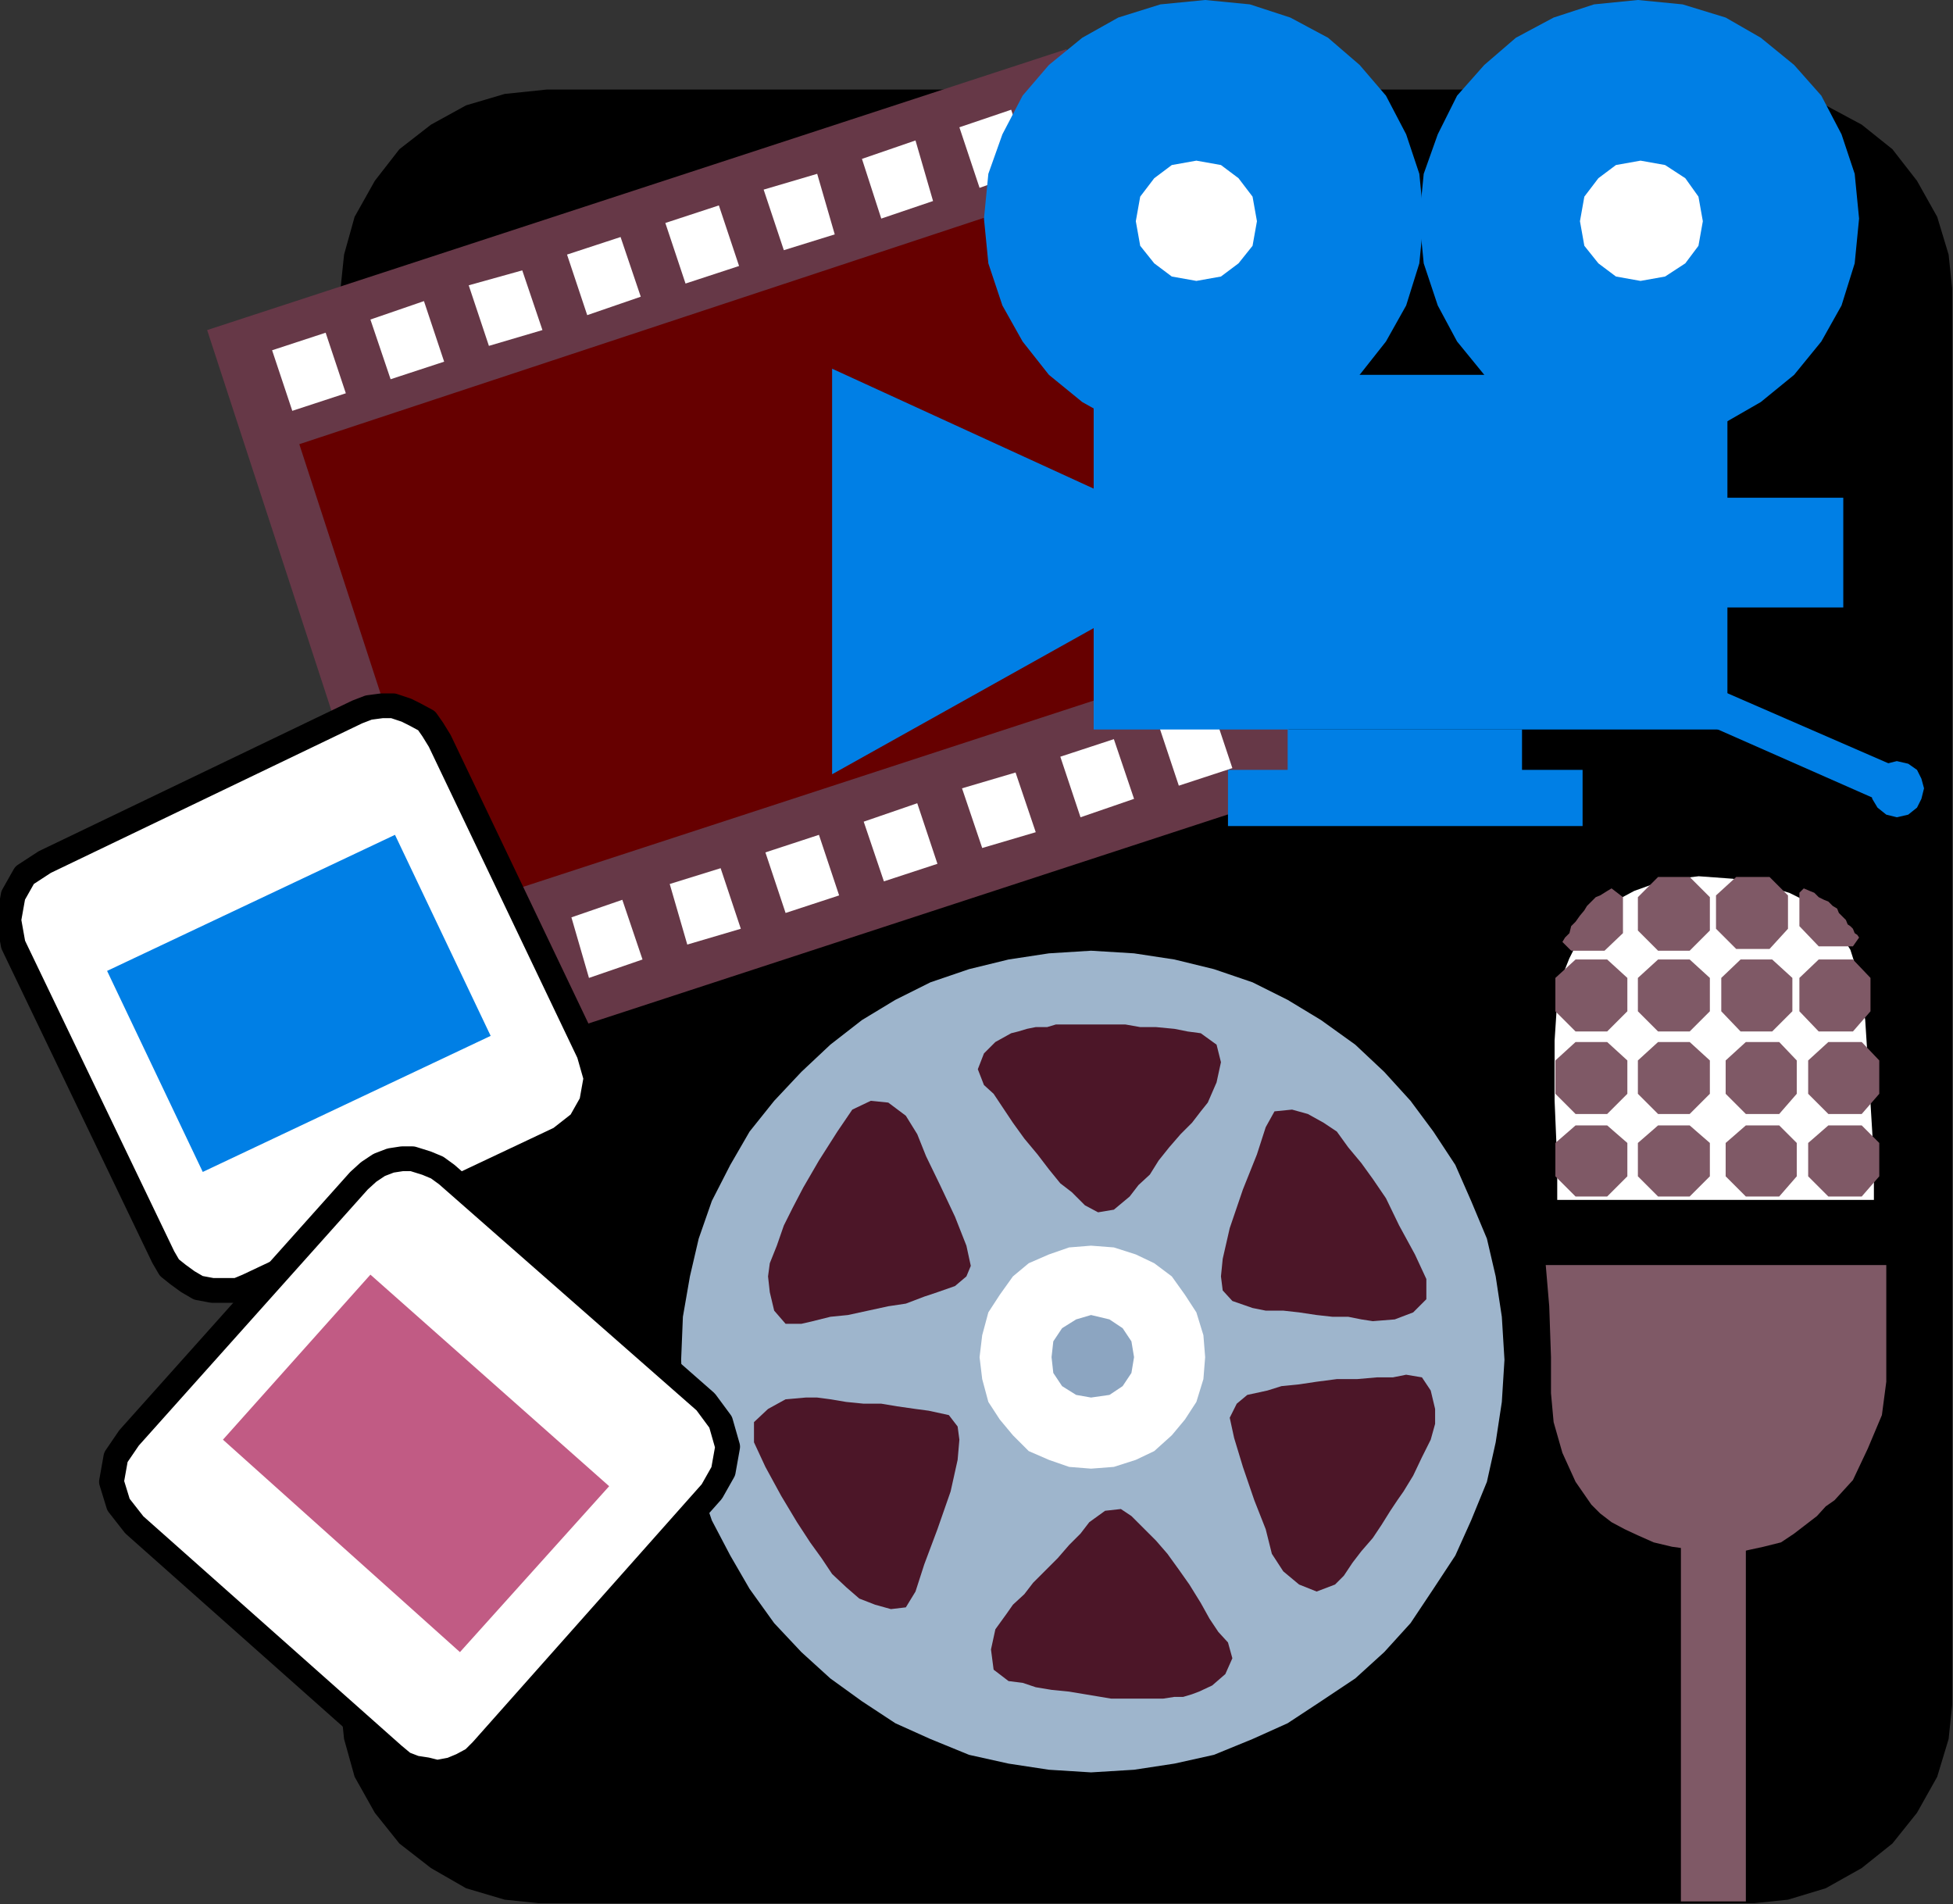 <?xml version="1.0" encoding="UTF-8" standalone="no"?>
<svg
   xmlns:ooo="http://xml.openoffice.org/svg/export"
   xmlns:dc="http://purl.org/dc/elements/1.1/"
   xmlns:cc="http://creativecommons.org/ns#"
   xmlns:rdf="http://www.w3.org/1999/02/22-rdf-syntax-ns#"
   xmlns:svg="http://www.w3.org/2000/svg"
   xmlns="http://www.w3.org/2000/svg"
   xmlns:sodipodi="http://sodipodi.sourceforge.net/DTD/sodipodi-0.dtd"
   xmlns:inkscape="http://www.inkscape.org/namespaces/inkscape"
   version="1.2"
   width="22.25mm"
   height="21.69mm"
   viewBox="0 0 2225 2169"
   preserveAspectRatio="xMidYMid"
   xml:space="preserve"
   id="svg205"
   sodipodi:docname="multimed.svg"
   style="fill-rule:evenodd;stroke-width:28.222;stroke-linejoin:round"
   inkscape:version="0.92.5 (2060ec1f9f, 2020-04-08)"><rect x="0" y="0" width="2225" height="2169" fill="#333333" stroke="none"/><sodipodi:namedview
   pagecolor="#ffffff"
   bordercolor="#666666"
   borderopacity="1"
   objecttolerance="10"
   gridtolerance="10"
   guidetolerance="10"
   inkscape:pageopacity="0"
   inkscape:pageshadow="2"
   inkscape:window-width="664"
   inkscape:window-height="487"
   id="namedview207"
   showgrid="false"
   inkscape:zoom="0.2102413"
   inkscape:cx="42.066143"
   inkscape:cy="40.970077"
   inkscape:window-x="0"
   inkscape:window-y="0"
   inkscape:window-maximized="0"
   inkscape:current-layer="svg205" />
 <defs
   class="ClipPathGroup"
   id="defs8">
  <clipPath
   id="presentation_clip_path"
   clipPathUnits="userSpaceOnUse">
   <rect
   x="0"
   y="0"
   width="21000"
   height="29700"
   id="rect2" />
  </clipPath>
  <clipPath
   id="presentation_clip_path_shrink"
   clipPathUnits="userSpaceOnUse">
   <rect
   x="21"
   y="29"
   width="20958"
   height="29641"
   id="rect5" />
  </clipPath>
 </defs>
 <defs
   class="TextShapeIndex"
   id="defs12">
  <g
   ooo:slide="id1"
   ooo:id-list="id3"
   id="g10" />
 </defs>
 <defs
   class="EmbeddedBulletChars"
   id="defs44">
  <g
   id="bullet-char-template-57356"
   transform="matrix(4.8828125e-4,0,0,-4.8828125e-4,0,0)">
   <path
   d="M 580,1141 1163,571 580,0 -4,571 Z"
   id="path14"
   inkscape:connector-curvature="0" />
  </g>
  <g
   id="bullet-char-template-57354"
   transform="matrix(4.8828125e-4,0,0,-4.8828125e-4,0,0)">
   <path
   d="M 8,1128 H 1137 V 0 H 8 Z"
   id="path17"
   inkscape:connector-curvature="0" />
  </g>
  <g
   id="bullet-char-template-10146"
   transform="matrix(4.8828125e-4,0,0,-4.8828125e-4,0,0)">
   <path
   d="M 174,0 602,739 174,1481 1456,739 Z M 1358,739 309,1346 659,739 Z"
   id="path20"
   inkscape:connector-curvature="0" />
  </g>
  <g
   id="bullet-char-template-10132"
   transform="matrix(4.8828125e-4,0,0,-4.8828125e-4,0,0)">
   <path
   d="M 2015,739 1276,0 H 717 l 543,543 H 174 v 393 h 1086 l -543,545 h 557 z"
   id="path23"
   inkscape:connector-curvature="0" />
  </g>
  <g
   id="bullet-char-template-10007"
   transform="matrix(4.8828125e-4,0,0,-4.8828125e-4,0,0)">
   <path
   d="m 0,-2 c -7,16 -16,29 -25,39 l 381,530 c -94,256 -141,385 -141,387 0,25 13,38 40,38 9,0 21,-2 34,-5 21,4 42,12 65,25 l 27,-13 111,-251 280,301 64,-25 24,25 c 21,-10 41,-24 62,-43 C 886,937 835,863 770,784 769,783 710,716 594,584 L 774,223 c 0,-27 -21,-55 -63,-84 l 16,-20 C 717,90 699,76 672,76 641,76 570,178 457,381 L 164,-76 c -22,-34 -53,-51 -92,-51 -42,0 -63,17 -64,51 -7,9 -10,24 -10,44 0,9 1,19 2,30 z"
   id="path26"
   inkscape:connector-curvature="0" />
  </g>
  <g
   id="bullet-char-template-10004"
   transform="matrix(4.8828125e-4,0,0,-4.8828125e-4,0,0)">
   <path
   d="M 285,-33 C 182,-33 111,30 74,156 52,228 41,333 41,471 c 0,78 14,145 41,201 34,71 87,106 158,106 53,0 88,-31 106,-94 l 23,-176 c 8,-64 28,-97 59,-98 l 735,706 c 11,11 33,17 66,17 42,0 63,-15 63,-46 V 965 c 0,-36 -10,-64 -30,-84 L 442,47 C 390,-6 338,-33 285,-33 Z"
   id="path29"
   inkscape:connector-curvature="0" />
  </g>
  <g
   id="bullet-char-template-9679"
   transform="matrix(4.8828125e-4,0,0,-4.8828125e-4,0,0)">
   <path
   d="M 813,0 C 632,0 489,54 383,161 276,268 223,411 223,592 c 0,181 53,324 160,431 106,107 249,161 430,161 179,0 323,-54 432,-161 108,-107 162,-251 162,-431 0,-180 -54,-324 -162,-431 C 1136,54 992,0 813,0 Z"
   id="path32"
   inkscape:connector-curvature="0" />
  </g>
  <g
   id="bullet-char-template-8226"
   transform="matrix(4.8828125e-4,0,0,-4.8828125e-4,0,0)">
   <path
   d="m 346,457 c -73,0 -137,26 -191,78 -54,51 -81,114 -81,188 0,73 27,136 81,188 54,52 118,78 191,78 73,0 134,-26 185,-79 51,-51 77,-114 77,-187 0,-75 -25,-137 -76,-188 -50,-52 -112,-78 -186,-78 z"
   id="path35"
   inkscape:connector-curvature="0" />
  </g>
  <g
   id="bullet-char-template-8211"
   transform="matrix(4.8828125e-4,0,0,-4.8828125e-4,0,0)">
   <path
   d="M -4,459 H 1135 V 606 H -4 Z"
   id="path38"
   inkscape:connector-curvature="0" />
  </g>
  <g
   id="bullet-char-template-61548"
   transform="matrix(4.8828125e-4,0,0,-4.8828125e-4,0,0)">
   <path
   d="m 173,740 c 0,163 58,303 173,419 116,115 255,173 419,173 163,0 302,-58 418,-173 116,-116 174,-256 174,-419 0,-163 -58,-303 -174,-418 C 1067,206 928,148 765,148 601,148 462,206 346,322 231,437 173,577 173,740 Z"
   id="path41"
   inkscape:connector-curvature="0" />
  </g>
 </defs>
 <g
   id="g49"
   transform="translate(-9387,-13765)">
  <g
   id="id2"
   class="Master_Slide">
   <g
   id="bg-id2"
   class="Background" />
   <g
   id="bo-id2"
   class="BackgroundObjects" />
  </g>
 </g>
 <g
   class="SlideGroup"
   id="g203"
   transform="translate(-9387,-13765)">
  <g
   id="g201">
   <g
   id="container-id1">
    <g
   id="id1"
   class="Slide"
   clip-path="url(#presentation_clip_path)">
     <g
   class="Page"
   id="g197">
      <g
   class="Graphic"
   id="g195">
       <g
   id="id3">
        <rect
   class="BoundingBox"
   x="9387"
   y="13765"
   width="2225"
   height="2169"
   id="rect51"
   style="fill:none;stroke:none" />
        <defs
   id="defs56">
         <clipPath
   id="clip_path_1"
   clipPathUnits="userSpaceOnUse">
          <path
   d="m 9387,13765 h 2224 v 2168 H 9387 Z"
   id="path53"
   inkscape:connector-curvature="0" />
         </clipPath>
        </defs>
        <g
   clip-path="url(#clip_path_1)"
   id="g192">
         <path
   d="m 11376,15934 48,-5 43,-13 41,-23 35,-28 28,-35 23,-41 13,-43 5,-48 v -1595 l -5,-48 -13,-43 -23,-41 -28,-36 -35,-28 -41,-22 -43,-13 -48,-5 h -1366 l -48,5 -44,13 -40,22 -36,28 -28,36 -23,41 -12,43 -5,48 v 1595 l 5,48 12,43 23,41 28,35 36,28 40,23 44,13 48,5 z"
   id="path58"
   inkscape:connector-curvature="0"
   style="fill:#000000;stroke:none" />
         <path
   d="m 10877,14663 -275,-842 -979,320 275,842 z"
   id="path60"
   inkscape:connector-curvature="0"
   style="fill:#663847;stroke:none" />
         <path
   d="m 10765,14520 -175,-534 -862,285 173,531 z"
   id="path62"
   inkscape:connector-curvature="0"
   style="fill:#660000;stroke:none" />
         <path
   d="m 10005,14141 -23,-68 -61,17 23,69 z"
   id="path64"
   inkscape:connector-curvature="0"
   style="fill:#ffffff;stroke:none" />
         <path
   d="m 9893,14177 -23,-69 -61,21 23,68 z"
   id="path66"
   inkscape:connector-curvature="0"
   style="fill:#ffffff;stroke:none" />
         <path
   d="m 9781,14213 -23,-69 -61,20 23,69 z"
   id="path68"
   inkscape:connector-curvature="0"
   style="fill:#ffffff;stroke:none" />
         <path
   d="m 10117,14103 -23,-68 -61,20 23,69 z"
   id="path70"
   inkscape:connector-curvature="0"
   style="fill:#ffffff;stroke:none" />
         <path
   d="m 10229,14068 -23,-69 -61,20 23,69 z"
   id="path72"
   inkscape:connector-curvature="0"
   style="fill:#ffffff;stroke:none" />
         <path
   d="m 10338,14032 -20,-69 -61,18 23,69 z"
   id="path74"
   inkscape:connector-curvature="0"
   style="fill:#ffffff;stroke:none" />
         <path
   d="m 10450,13994 -20,-69 -61,21 22,68 z"
   id="path76"
   inkscape:connector-curvature="0"
   style="fill:#ffffff;stroke:none" />
         <path
   d="m 10562,13958 -23,-68 -59,20 23,69 z"
   id="path78"
   inkscape:connector-curvature="0"
   style="fill:#ffffff;stroke:none" />
         <path
   d="m 10231,14823 -23,-69 -58,18 20,69 z"
   id="path80"
   inkscape:connector-curvature="0"
   style="fill:#ffffff;stroke:none" />
         <path
   d="m 10119,14858 -23,-68 -58,20 20,69 z"
   id="path82"
   inkscape:connector-curvature="0"
   style="fill:#ffffff;stroke:none" />
         <path
   d="m 10007,14894 -22,-69 -59,21 23,68 z"
   id="path84"
   inkscape:connector-curvature="0"
   style="fill:#ffffff;stroke:none" />
         <path
   d="m 10343,14785 -23,-69 -61,20 23,69 z"
   id="path86"
   inkscape:connector-curvature="0"
   style="fill:#ffffff;stroke:none" />
         <path
   d="m 10455,14749 -23,-69 -61,21 23,68 z"
   id="path88"
   inkscape:connector-curvature="0"
   style="fill:#ffffff;stroke:none" />
         <path
   d="m 10567,14713 -23,-68 -61,18 23,68 z"
   id="path90"
   inkscape:connector-curvature="0"
   style="fill:#ffffff;stroke:none" />
         <path
   d="m 10679,14675 -23,-68 -61,20 23,69 z"
   id="path92"
   inkscape:connector-curvature="0"
   style="fill:#ffffff;stroke:none" />
         <path
   d="m 10791,14640 -23,-69 -61,20 23,69 z"
   id="path94"
   inkscape:connector-curvature="0"
   style="fill:#ffffff;stroke:none" />
         <path
   d="m 10760,14266 51,-5 46,-15 43,-23 36,-31 30,-38 23,-41 15,-48 5,-51 -5,-51 -15,-45 -23,-44 -30,-35 -36,-31 -43,-23 -46,-15 -51,-5 -51,5 -48,15 -41,23 -38,31 -30,35 -23,44 -16,45 -5,51 5,51 16,48 23,41 30,38 38,31 41,23 48,15 z"
   id="path96"
   inkscape:connector-curvature="0"
   style="fill:#007fe5;stroke:none" />
         <path
   d="m 11253,14266 51,-5 49,-15 40,-23 38,-31 31,-38 23,-41 15,-48 5,-51 -5,-51 -15,-45 -23,-44 -31,-35 -38,-31 -40,-23 -49,-15 -51,-5 -50,5 -46,15 -43,23 -36,31 -31,35 -22,44 -16,45 -5,51 5,51 16,48 22,41 31,38 36,31 43,23 46,15 z"
   id="path98"
   inkscape:connector-curvature="0"
   style="fill:#007fe5;stroke:none" />
         <path
   d="m 11256,14085 28,-5 23,-15 15,-20 5,-28 -5,-28 -15,-21 -23,-15 -28,-5 -28,5 -20,15 -16,21 -5,28 5,28 16,20 20,15 z"
   id="path100"
   inkscape:connector-curvature="0"
   style="fill:#ffffff;stroke:none" />
         <path
   d="m 10750,14085 28,-5 20,-15 16,-20 5,-28 -5,-28 -16,-21 -20,-15 -28,-5 -28,5 -20,15 -16,21 -5,28 5,28 16,20 20,15 z"
   id="path102"
   inkscape:connector-curvature="0"
   style="fill:#ffffff;stroke:none" />
         <path
   d="m 11355,14596 v -404 h -722 v 404 z"
   id="path104"
   inkscape:connector-curvature="0"
   style="fill:#007fe5;stroke:none" />
         <path
   d="m 10335,14185 v 462 l 349,-195 v -107 z"
   id="path106"
   inkscape:connector-curvature="0"
   style="fill:#007fe5;stroke:none" />
         <path
   d="m 11121,14647 v -51 h -267 v 51 z"
   id="path108"
   inkscape:connector-curvature="0"
   style="fill:#007fe5;stroke:none" />
         <path
   d="m 11190,14706 v -64 h -404 v 64 z"
   id="path110"
   inkscape:connector-curvature="0"
   style="fill:#007fe5;stroke:none" />
         <path
   d="m 11487,14457 v -125 h -139 v 125 z"
   id="path112"
   inkscape:connector-curvature="0"
   style="fill:#007fe5;stroke:none" />
         <path
   d="m 11548,14696 13,-3 10,-8 5,-10 3,-12 -3,-11 -5,-10 -10,-7 -13,-3 -12,3 -10,7 -6,10 -2,11 2,12 6,10 10,8 z"
   id="path114"
   inkscape:connector-curvature="0"
   style="fill:#007fe5;stroke:none" />
         <path
   d="m 11335,14546 -18,38 229,101 28,-35 z"
   id="path116"
   inkscape:connector-curvature="0"
   style="fill:#007fe5;stroke:none" />
         <path
   d="m 10630,15784 49,-3 46,-7 45,-10 44,-18 40,-18 38,-25 39,-26 33,-30 30,-33 26,-39 25,-38 18,-40 18,-44 10,-45 7,-46 3,-48 -3,-49 -7,-46 -10,-43 -18,-43 -18,-41 -25,-38 -26,-35 -30,-33 -33,-31 -39,-28 -38,-23 -40,-20 -44,-15 -45,-11 -46,-7 -49,-3 -48,3 -46,7 -45,11 -44,15 -40,20 -38,23 -36,28 -33,31 -31,33 -28,35 -22,38 -21,41 -15,43 -10,43 -8,46 -2,49 2,48 8,46 10,45 15,44 21,40 22,38 28,39 31,33 33,30 36,26 38,25 40,18 44,18 45,10 46,7 z"
   id="path118"
   inkscape:connector-curvature="0"
   style="fill:#9eb5cc;stroke:none" />
         <path
   d="m 10630,15438 26,-2 25,-8 21,-10 20,-18 15,-18 13,-20 8,-26 2,-25 -2,-25 -8,-26 -13,-20 -15,-21 -20,-15 -21,-10 -25,-8 -26,-2 -25,2 -23,8 -23,10 -18,15 -15,21 -13,20 -7,26 -3,25 3,25 7,26 13,20 15,18 18,18 23,10 23,8 z"
   id="path120"
   inkscape:connector-curvature="0"
   style="fill:#ffffff;stroke:none" />
         <path
   d="m 10630,15357 21,-3 15,-10 10,-15 3,-18 -3,-18 -10,-15 -15,-10 -21,-5 -17,5 -16,10 -10,15 -2,18 2,18 10,15 16,10 z"
   id="path122"
   inkscape:connector-curvature="0"
   style="fill:#8ca5c1;stroke:none" />
         <path
   d="m 10608,15123 15,15 15,8 18,-3 18,-15 10,-13 13,-12 10,-16 12,-15 13,-15 13,-13 10,-13 8,-10 10,-23 5,-23 -5,-20 -18,-13 -15,-2 -15,-3 -21,-2 h -18 l -17,-3 h -18 -15 -13 -10 -11 -12 l -10,3 h -13 l -10,2 -10,3 -8,2 -18,10 -13,13 -7,18 7,18 11,10 10,15 12,18 13,18 15,18 13,17 13,16 z"
   id="path124"
   inkscape:connector-curvature="0"
   style="fill:#4c1628;stroke:none" />
         <path
   d="m 10455,15237 20,-7 13,-11 5,-12 -5,-23 -13,-33 -17,-36 -16,-33 -10,-25 -13,-21 -20,-15 -20,-2 -21,10 -17,25 -21,33 -18,31 -12,23 -10,20 -8,23 -8,20 -2,15 2,18 5,21 13,15 h 18 l 13,-3 20,-5 20,-2 23,-5 23,-5 20,-3 21,-8 z"
   id="path126"
   inkscape:connector-curvature="0"
   style="fill:#4c1628;stroke:none" />
         <path
   d="m 10478,15428 2,-23 -2,-15 -10,-13 -23,-5 -15,-2 -21,-3 -18,-3 h -20 l -20,-2 -18,-3 -15,-2 h -13 l -23,2 -20,11 -16,15 v 23 l 13,28 18,33 18,30 15,23 13,18 12,18 16,15 15,13 18,7 18,5 17,-2 11,-18 10,-31 15,-40 15,-43 z"
   id="path128"
   inkscape:connector-curvature="0"
   style="fill:#4c1628;stroke:none" />
         <path
   d="m 10691,15507 -15,-15 -12,-8 -18,2 -18,13 -10,13 -13,13 -13,15 -15,15 -13,13 -10,13 -13,12 -7,10 -13,18 -5,23 3,23 17,13 16,2 15,5 18,3 20,2 18,3 18,3 12,2 h 13 10 13 10 13 l 13,-2 h 10 l 10,-3 8,-3 15,-7 15,-13 8,-18 -5,-18 -11,-12 -10,-15 -10,-18 -13,-21 -12,-17 -13,-18 -13,-15 z"
   id="path130"
   inkscape:connector-curvature="0"
   style="fill:#4c1628;stroke:none" />
         <path
   d="m 10831,15349 -23,5 -12,10 -8,16 5,23 10,33 13,38 13,33 7,28 13,20 18,15 20,8 21,-8 10,-10 10,-15 10,-13 13,-15 10,-15 10,-16 8,-12 7,-10 11,-18 10,-21 10,-20 5,-18 v -17 l -5,-21 -10,-15 -18,-3 -15,3 h -18 l -23,2 h -23 l -23,3 -20,3 -20,2 z"
   id="path132"
   inkscape:connector-curvature="0"
   style="fill:#4c1628;stroke:none" />
         <path
   d="m 10780,15199 -2,20 2,16 11,12 23,8 15,3 h 20 l 18,2 20,3 18,2 h 18 l 15,3 13,2 25,-2 21,-8 15,-15 v -23 l -13,-28 -18,-33 -15,-31 -15,-22 -13,-18 -15,-18 -13,-18 -15,-10 -18,-10 -18,-5 -20,2 -10,18 -10,31 -16,40 -15,44 z"
   id="path134"
   inkscape:connector-curvature="0"
   style="fill:#4c1628;stroke:none" />
         <path
   d="m 9438,14747 -23,15 -13,23 -5,28 5,28 171,356 7,12 10,8 11,8 12,7 16,3 h 12 16 l 12,-5 356,-168 23,-18 13,-23 5,-28 -8,-28 -170,-356 -8,-13 -7,-10 -13,-7 -10,-5 -15,-5 h -13 l -15,2 -13,5 z"
   id="path136"
   inkscape:connector-curvature="0"
   style="fill:#ffffff;stroke:none" />
         <path
   d="m 9438,14747 v 0 l -23,15 -13,23 -5,28 5,28 171,356 v 0 l 7,12 10,8 11,8 12,7 16,3 h 12 16 l 12,-5 356,-168 v 0 l 23,-18 13,-23 5,-28 -8,-28 -170,-356 v 0 l -8,-13 -7,-10 -13,-7 -10,-5 -15,-5 h -13 l -15,2 -13,5 z"
   id="path138"
   inkscape:connector-curvature="0"
   style="fill:none;stroke:#000000" />
         <path
   d="m 9946,14945 -109,-229 -328,155 109,229 z"
   id="path140"
   inkscape:connector-curvature="0"
   style="fill:#007fe5;stroke:none" />
         <path
   d="m 9896,15103 -11,-8 -12,-5 -16,-5 h -12 l -13,2 -13,5 -12,8 -11,10 -262,293 -15,22 -5,28 8,26 18,23 295,262 12,10 13,5 13,2 12,3 16,-3 12,-5 13,-7 10,-10 262,-295 13,-23 5,-28 -8,-28 -17,-23 z"
   id="path142"
   inkscape:connector-curvature="0"
   style="fill:#ffffff;stroke:none" />
         <path
   d="m 9896,15103 v 0 l -11,-8 -12,-5 -16,-5 h -12 l -13,2 -13,5 -12,8 -11,10 -262,293 v 0 l -15,22 -5,28 8,26 18,23 295,262 v 0 l 12,10 13,5 13,2 12,3 16,-3 12,-5 13,-7 10,-10 262,-295 v 0 l 13,-23 5,-28 -8,-28 -17,-23 z"
   id="path144"
   inkscape:connector-curvature="0"
   style="fill:none;stroke:#000000" />
         <path
   d="m 9911,15647 170,-189 -272,-241 -168,188 z"
   id="path146"
   inkscape:connector-curvature="0"
   style="fill:#c15b84;stroke:none" />
         <path
   d="m 11376,15931 v -434 h -74 v 434 z"
   id="path148"
   inkscape:connector-curvature="0"
   style="fill:#7f5966;stroke:none" />
         <path
   d="m 11322,14749 41,3 35,7 33,10 26,13 23,18 15,20 13,21 7,22 8,54 8,79 2,81 3,69 v 48 51 51 43 l -5,38 -16,38 -17,36 -21,23 -10,7 -10,11 -13,10 -13,10 -15,10 -20,5 -23,5 h -31 l -28,-2 -22,-3 -21,-5 -18,-8 -15,-7 -15,-8 -13,-10 -10,-10 -18,-26 -15,-33 -10,-35 -3,-33 v -41 l -2,-58 -5,-59 v -48 -56 l -3,-71 v -69 l 3,-46 5,-28 10,-25 13,-26 17,-23 23,-20 28,-15 36,-13 z"
   id="path150"
   inkscape:connector-curvature="0"
   style="fill:#7f5966;stroke:none" />
         <path
   d="m 11147,15146 h 35 46 56 58 59 56 46 33 v -61 l -5,-82 -5,-78 -11,-62 -7,-22 -13,-21 -15,-20 -23,-18 -26,-13 -33,-10 -35,-7 -41,-3 -43,5 -36,13 -28,15 -23,20 -17,23 -13,26 -10,25 -5,28 -3,46 v 69 l 3,71 z"
   id="path152"
   inkscape:connector-curvature="0"
   style="fill:#ffffff;stroke:none" />
         <path
   d="m 11147,15146 v 0 h 35 46 56 58 59 56 46 33 v 0 -61 l -5,-82 -5,-78 -11,-62 v 0 l -7,-22 -13,-21 -15,-20 -23,-18 -26,-13 -33,-10 -35,-7 -41,-3 v 0 l -43,5 -36,13 -28,15 -23,20 -17,23 -13,26 -10,25 -5,28 v 0 l -3,46 v 69 l 3,71 z"
   id="path154"
   inkscape:connector-curvature="0"
   style="fill:none;stroke:#000000" />
         <path
   d="m 11536,15192 v -44 h -389 v 44 z"
   id="path156"
   inkscape:connector-curvature="0"
   style="fill:#000000;stroke:none" />
         <path
   d="m 11536,15192 v -44 h -389 v 44 z"
   id="path158"
   inkscape:connector-curvature="0"
   style="fill:none;stroke:#000000" />
         <path
   d="m 11276,14848 -23,-23 v -38 l 23,-23 h 36 l 23,23 v 38 l -23,23 z"
   id="path160"
   inkscape:connector-curvature="0"
   style="fill:#7f5966;stroke:none" />
         <path
   d="m 11365,14846 -23,-23 v -38 l 23,-21 h 38 l 21,21 v 38 l -21,23 z"
   id="path162"
   inkscape:connector-curvature="0"
   style="fill:#7f5966;stroke:none" />
         <path
   d="m 11370,14940 -22,-23 v -38 l 22,-21 h 36 l 23,21 v 38 l -23,23 z"
   id="path164"
   inkscape:connector-curvature="0"
   style="fill:#7f5966;stroke:none" />
         <path
   d="m 11376,15034 -23,-23 v -38 l 23,-21 h 38 l 20,21 v 38 l -20,23 z"
   id="path166"
   inkscape:connector-curvature="0"
   style="fill:#7f5966;stroke:none" />
         <path
   d="m 11376,15128 -23,-23 v -38 l 23,-20 h 38 l 20,20 v 38 l -20,23 z"
   id="path168"
   inkscape:connector-curvature="0"
   style="fill:#7f5966;stroke:none" />
         <path
   d="m 11276,15128 -23,-23 v -38 l 23,-20 h 36 l 23,20 v 38 l -23,23 z"
   id="path170"
   inkscape:connector-curvature="0"
   style="fill:#7f5966;stroke:none" />
         <path
   d="m 11276,15034 -23,-23 v -38 l 23,-21 h 36 l 23,21 v 38 l -23,23 z"
   id="path172"
   inkscape:connector-curvature="0"
   style="fill:#7f5966;stroke:none" />
         <path
   d="m 11276,14940 -23,-23 v -38 l 23,-21 h 36 l 23,21 v 38 l -23,23 z"
   id="path174"
   inkscape:connector-curvature="0"
   style="fill:#7f5966;stroke:none" />
         <path
   d="m 11182,14940 -23,-23 v -38 l 23,-21 h 36 l 23,21 v 38 l -23,23 z"
   id="path176"
   inkscape:connector-curvature="0"
   style="fill:#7f5966;stroke:none" />
         <path
   d="m 11182,15034 -23,-23 v -38 l 23,-21 h 36 l 23,21 v 38 l -23,23 z"
   id="path178"
   inkscape:connector-curvature="0"
   style="fill:#7f5966;stroke:none" />
         <path
   d="m 11182,15128 -23,-23 v -38 l 23,-20 h 36 l 23,20 v 38 l -23,23 z"
   id="path180"
   inkscape:connector-curvature="0"
   style="fill:#7f5966;stroke:none" />
         <path
   d="m 11470,15128 -23,-23 v -38 l 23,-20 h 38 l 20,20 v 38 l -20,23 z"
   id="path182"
   inkscape:connector-curvature="0"
   style="fill:#7f5966;stroke:none" />
         <path
   d="m 11470,15034 -23,-23 v -38 l 23,-21 h 38 l 20,21 v 38 l -20,23 z"
   id="path184"
   inkscape:connector-curvature="0"
   style="fill:#7f5966;stroke:none" />
         <path
   d="m 11459,14940 -22,-23 v -38 l 22,-21 h 39 l 20,21 v 38 l -20,23 z"
   id="path186"
   inkscape:connector-curvature="0"
   style="fill:#7f5966;stroke:none" />
         <path
   d="m 11505,14833 -7,10 h -39 l -22,-23 v -38 l 5,-5 7,3 5,2 5,5 6,3 5,2 5,5 5,3 2,5 3,3 5,5 2,5 3,2 3,3 2,5 3,2 z"
   id="path188"
   inkscape:connector-curvature="0"
   style="fill:#7f5966;stroke:none" />
         <path
   d="m 11167,14838 10,10 h 38 l 21,-20 v -41 l -13,-10 -5,3 -8,5 -5,2 -5,5 -5,5 -3,5 -5,6 -5,7 -5,5 -2,8 -5,5 z"
   id="path190"
   inkscape:connector-curvature="0"
   style="fill:#7f5966;stroke:none" />
        </g>
       </g>
      </g>
     </g>
    </g>
   </g>
  </g>
 </g>
</svg>